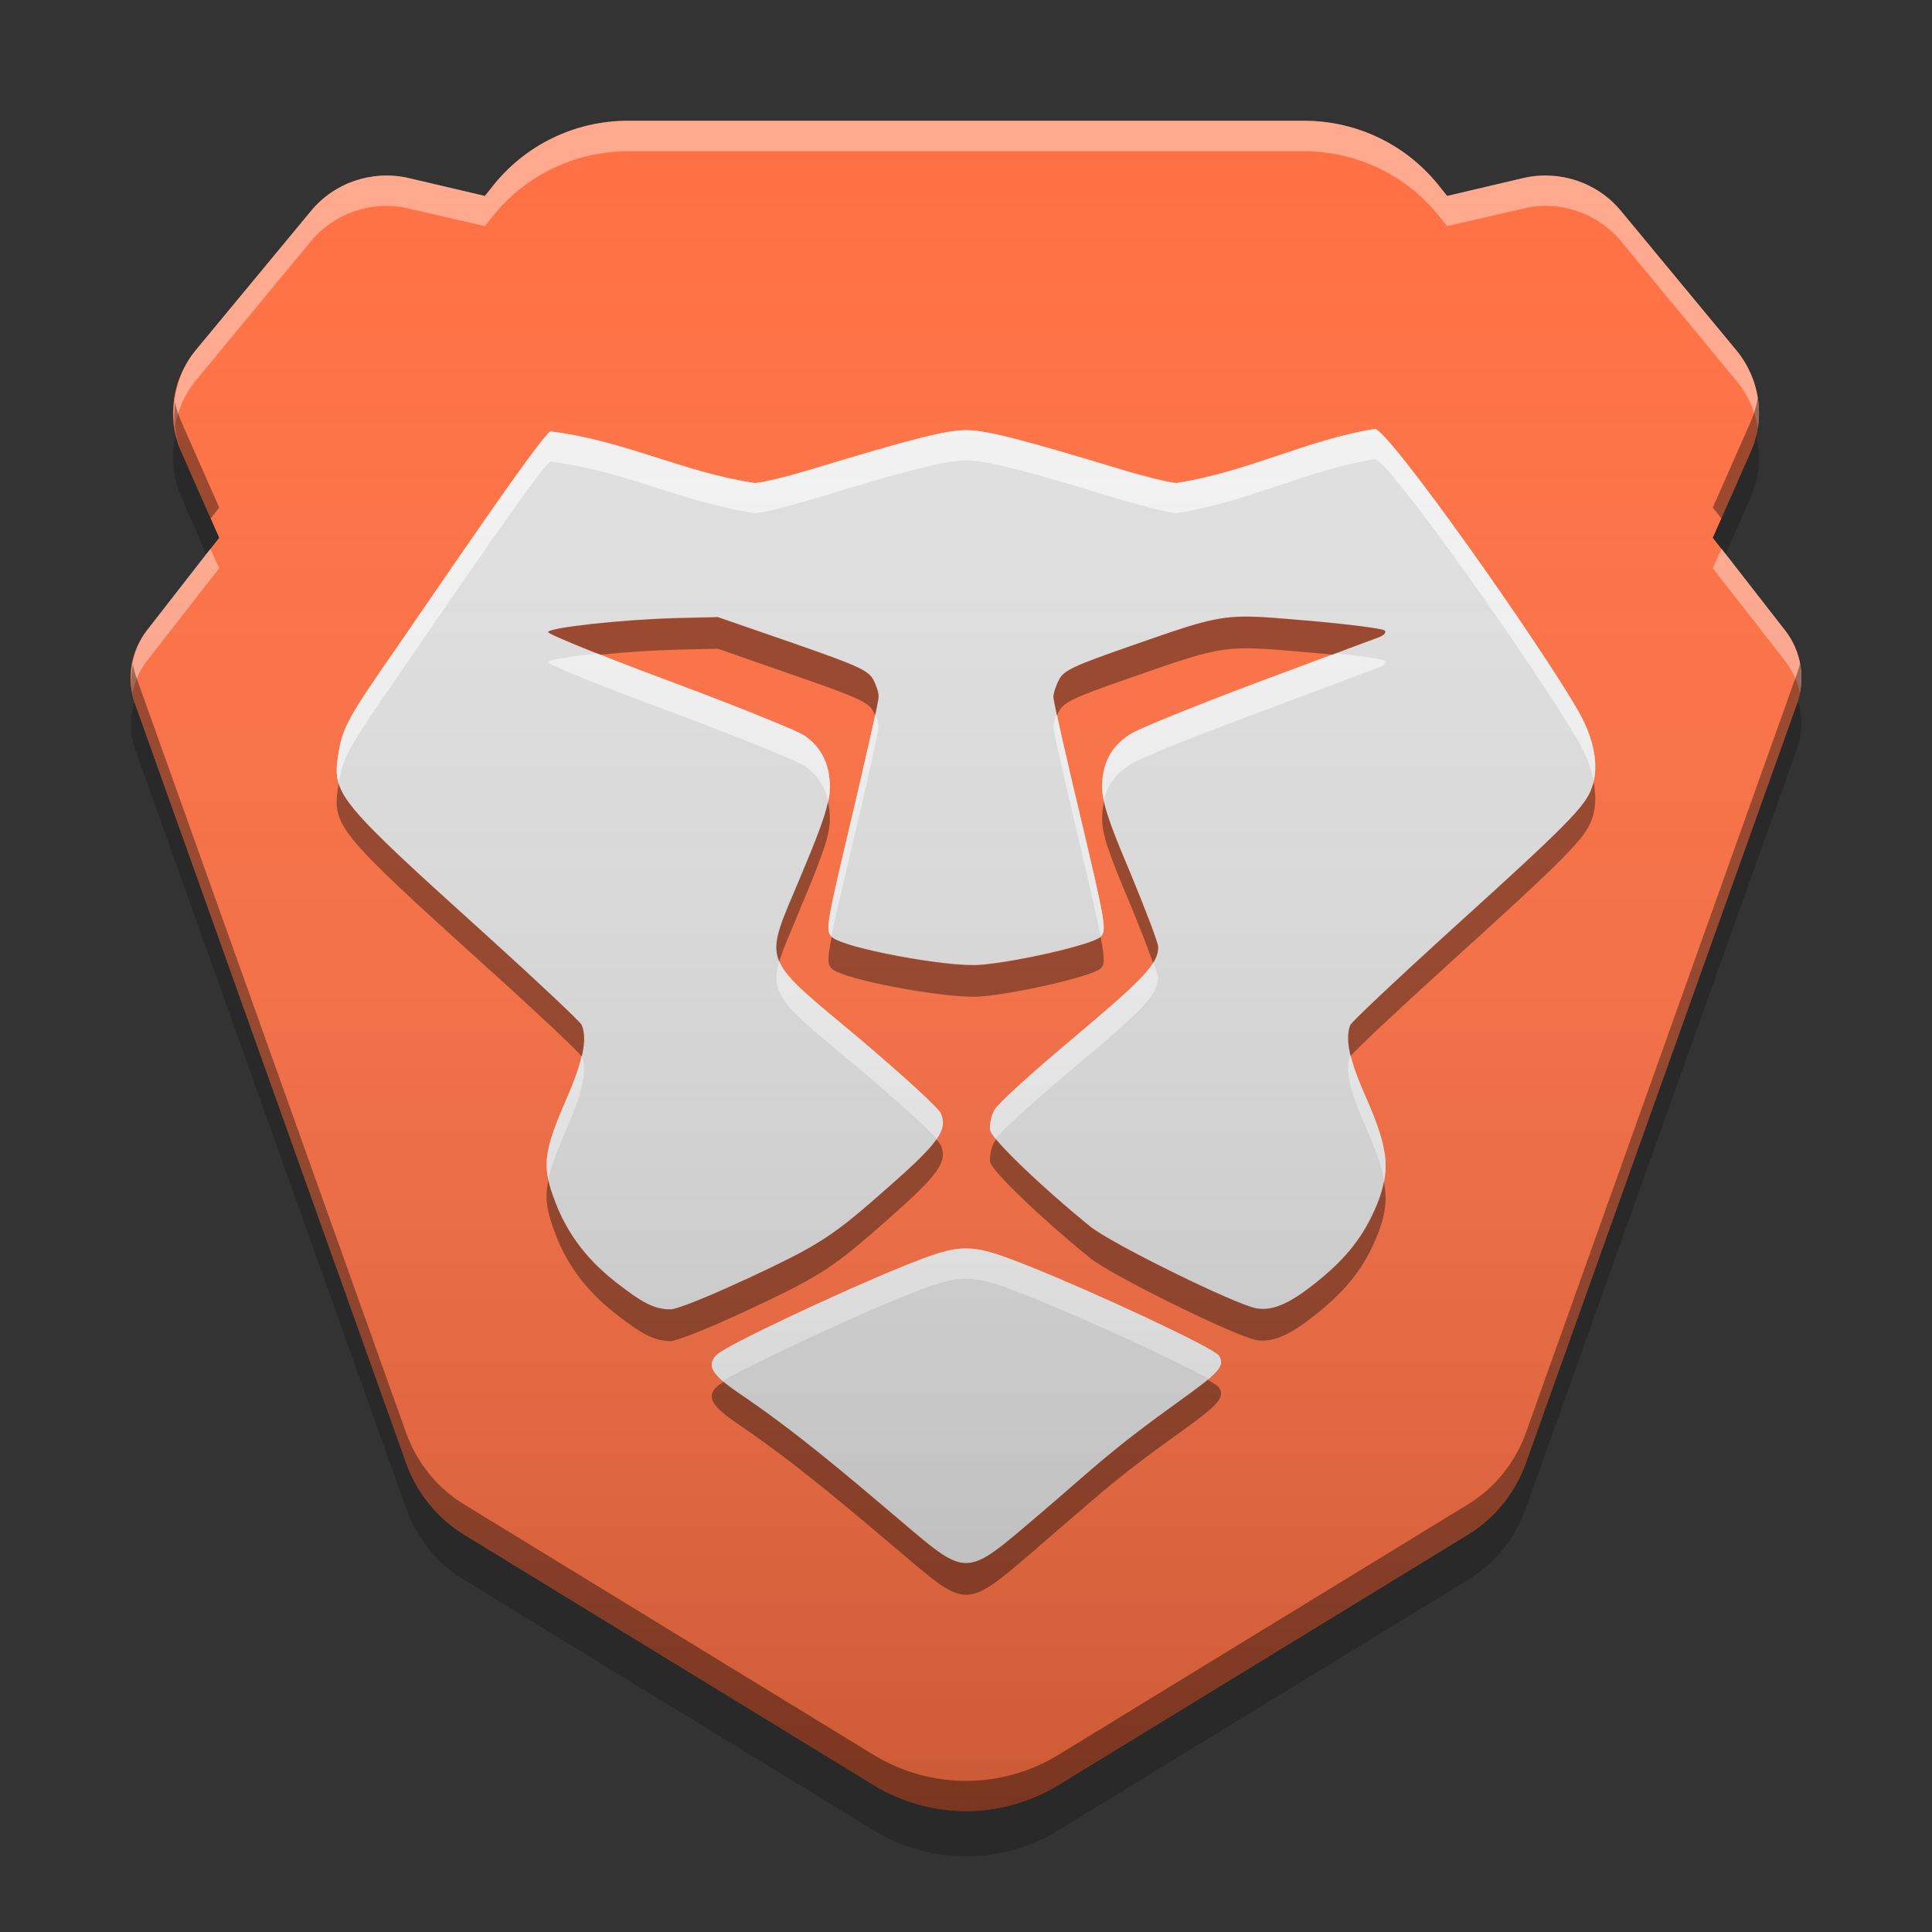 
<svg xmlns="http://www.w3.org/2000/svg" xmlns:xlink="http://www.w3.org/1999/xlink" width="24" height="24" viewBox="0 0 24 24" version="1.1">
<rect x="0" y="0" width="24" height="24" fill="#333333" stroke="none"/>
<defs>
<linearGradient id="linear0" gradientUnits="userSpaceOnUse" x1="32" y1="60" x2="32" y2="4" gradientTransform="matrix(0.375,0,0,0.375,0,0)">
<stop offset="0" style="stop-color:rgb(0%,0%,0%);stop-opacity:0.2;"/>
<stop offset="1" style="stop-color:rgb(100%,100%,100%);stop-opacity:0;"/>
</linearGradient>
</defs>
<g id="surface1">
<path style=" stroke:none;fill-rule:nonzero;fill:rgb(100%,43.922%,26.275%);fill-opacity:1;" d="M 7.801 1.5 C 7.137 1.5 6.512 1.805 6.105 2.332 L 6.023 2.434 L 5.074 2.211 C 4.625 2.109 4.156 2.266 3.863 2.621 L 2.43 4.352 C 2.137 4.707 2.066 5.195 2.254 5.617 L 2.723 6.68 L 1.824 7.832 C 1.621 8.094 1.566 8.438 1.68 8.75 L 5.047 18.18 C 5.18 18.547 5.434 18.863 5.77 19.066 L 10.855 22.176 C 11.559 22.605 12.441 22.605 13.145 22.176 L 18.23 19.066 C 18.566 18.863 18.82 18.547 18.953 18.18 L 22.32 8.75 C 22.434 8.438 22.379 8.094 22.176 7.832 L 21.277 6.68 L 21.746 5.617 C 21.934 5.195 21.863 4.707 21.57 4.352 L 20.137 2.621 C 19.844 2.266 19.375 2.109 18.926 2.211 L 17.977 2.434 L 17.895 2.332 C 17.488 1.805 16.863 1.5 16.199 1.5 Z M 7.801 1.5 "/>
<path style=" stroke:none;fill-rule:nonzero;fill:rgb(87.843%,87.843%,87.843%);fill-opacity:1;" d="M 12.898 18.824 C 13.594 18.23 13.793 18.016 14.66 17.398 C 15.145 17.051 15.223 16.965 15.141 16.84 C 15.078 16.742 13.586 16.051 12.832 15.75 C 12.043 15.43 11.961 15.43 11.191 15.742 C 10.504 16.02 9.035 16.703 8.906 16.828 C 8.77 16.957 8.84 17.074 9.176 17.305 C 9.871 17.773 10.5 18.309 11.129 18.84 C 12.035 19.609 11.969 19.613 12.898 18.824 Z M 9.25 15.898 C 10.195 15.457 10.336 15.367 11.055 14.73 C 11.66 14.195 11.773 14.035 11.688 13.832 C 11.66 13.766 11.203 13.348 10.676 12.902 C 9.43 11.855 9.48 12.004 9.957 10.867 C 10.238 10.191 10.309 9.965 10.309 9.777 C 10.309 9.492 10.203 9.281 9.992 9.137 C 9.906 9.078 9.152 8.773 8.316 8.461 C 7.48 8.152 6.801 7.875 6.809 7.852 C 6.82 7.793 7.742 7.695 8.41 7.676 L 8.918 7.664 L 9.848 7.988 C 10.66 8.27 10.785 8.328 10.848 8.441 C 10.887 8.516 10.918 8.613 10.914 8.66 C 10.914 8.707 10.766 9.375 10.582 10.148 C 10.262 11.504 10.25 11.559 10.336 11.641 C 10.465 11.773 11.762 12.016 12.168 11.984 C 12.633 11.949 13.578 11.73 13.672 11.637 C 13.75 11.562 13.734 11.473 13.422 10.148 C 13.238 9.375 13.086 8.707 13.086 8.66 C 13.086 8.613 13.117 8.516 13.156 8.441 C 13.215 8.328 13.336 8.27 14.059 8.02 C 15.223 7.613 15.199 7.617 16.258 7.711 C 16.75 7.754 17.176 7.809 17.199 7.832 C 17.227 7.855 17.195 7.891 17.125 7.918 C 17.062 7.938 16.383 8.195 15.613 8.48 C 14.844 8.77 14.137 9.055 14.039 9.121 C 13.805 9.27 13.691 9.48 13.691 9.773 C 13.691 9.961 13.762 10.184 14.039 10.836 C 14.227 11.293 14.387 11.711 14.387 11.762 C 14.387 11.973 14.227 12.145 13.352 12.879 C 12.848 13.301 12.398 13.707 12.355 13.785 C 12.312 13.859 12.289 13.977 12.301 14.043 C 12.324 14.152 12.926 14.734 13.543 15.234 C 13.801 15.445 15.363 16.215 15.613 16.254 C 15.824 16.285 16.047 16.184 16.414 15.879 C 16.773 15.582 16.988 15.285 17.137 14.879 C 17.27 14.504 17.238 14.246 16.969 13.633 C 16.762 13.164 16.707 12.906 16.773 12.734 C 16.793 12.691 17.348 12.168 18.016 11.562 C 19.465 10.25 19.699 10.016 19.777 9.777 C 19.867 9.52 19.805 9.176 19.605 8.832 C 19.133 8.004 17.246 5.328 17.078 5.328 C 16.219 5.469 15.523 5.855 14.617 6 C 14.547 6 14.242 5.926 13.941 5.836 C 12.664 5.449 12.25 5.344 12 5.344 C 11.754 5.344 11.336 5.449 10.059 5.836 C 9.758 5.926 9.453 6 9.375 6 C 8.484 5.867 7.762 5.473 6.836 5.359 C 6.691 5.457 5.465 7.266 4.938 8.031 C 4.312 8.93 4.25 9.047 4.199 9.391 C 4.129 9.867 4.195 9.949 6.059 11.633 C 6.684 12.199 7.211 12.695 7.227 12.734 C 7.297 12.91 7.242 13.18 7.039 13.648 C 6.758 14.289 6.734 14.469 6.871 14.859 C 7.016 15.281 7.266 15.621 7.637 15.918 C 7.988 16.191 8.125 16.262 8.328 16.266 C 8.402 16.266 8.816 16.102 9.25 15.898 Z M 9.25 15.898 "/>
<path style=" stroke:none;fill-rule:nonzero;fill:rgb(100%,100%,100%);fill-opacity:0.4;" d="M 7.801 1.5 C 7.137 1.5 6.512 1.805 6.105 2.332 L 6.023 2.434 L 5.074 2.211 C 4.625 2.109 4.156 2.266 3.863 2.621 L 2.43 4.352 C 2.219 4.613 2.125 4.953 2.176 5.289 C 2.211 5.082 2.297 4.891 2.43 4.73 L 3.863 2.996 C 4.156 2.645 4.625 2.484 5.074 2.59 L 6.023 2.809 L 6.105 2.707 C 6.512 2.184 7.137 1.879 7.801 1.879 L 16.199 1.879 C 16.863 1.879 17.488 2.184 17.895 2.707 L 17.977 2.809 L 18.926 2.59 C 19.375 2.484 19.844 2.645 20.137 2.996 L 21.57 4.73 C 21.711 4.898 21.801 5.102 21.836 5.316 C 21.891 4.973 21.793 4.621 21.57 4.352 L 20.137 2.621 C 19.844 2.266 19.375 2.109 18.926 2.211 L 17.977 2.434 L 17.895 2.332 C 17.488 1.805 16.863 1.5 16.199 1.5 Z M 2.613 6.816 L 1.824 7.832 C 1.66 8.051 1.598 8.328 1.648 8.594 C 1.68 8.453 1.738 8.324 1.824 8.211 L 2.723 7.059 Z M 21.387 6.816 L 21.277 7.059 L 22.176 8.211 C 22.266 8.328 22.328 8.465 22.359 8.609 C 22.414 8.336 22.348 8.051 22.176 7.832 Z M 21.387 6.816 "/>
<path style=" stroke:none;fill-rule:nonzero;fill:rgb(0%,0%,0%);fill-opacity:0.4;" d="M 21.836 4.941 C 21.82 5.043 21.789 5.145 21.746 5.242 L 21.277 6.305 L 21.383 6.441 L 21.746 5.617 C 21.84 5.402 21.871 5.168 21.836 4.941 Z M 2.176 5 C 2.148 5.207 2.172 5.422 2.254 5.617 L 2.617 6.441 L 2.723 6.305 L 2.254 5.242 C 2.219 5.164 2.191 5.082 2.176 5 Z M 22.359 8.238 C 22.352 8.285 22.336 8.328 22.32 8.375 L 18.953 17.805 C 18.82 18.172 18.566 18.488 18.23 18.691 L 13.145 21.801 C 12.441 22.23 11.559 22.23 10.855 21.801 L 5.77 18.691 C 5.434 18.488 5.18 18.172 5.047 17.805 L 1.68 8.375 C 1.668 8.332 1.656 8.293 1.652 8.25 C 1.617 8.418 1.625 8.59 1.68 8.75 L 5.047 18.18 C 5.18 18.547 5.434 18.863 5.77 19.066 L 10.855 22.176 C 11.559 22.605 12.441 22.605 13.145 22.176 L 18.23 19.066 C 18.566 18.863 18.82 18.547 18.953 18.18 L 22.32 8.75 C 22.379 8.586 22.395 8.41 22.359 8.238 Z M 22.359 8.238 "/>
<path style=" stroke:none;fill-rule:nonzero;fill:rgb(0%,0%,0%);fill-opacity:0.2;" d="M 2.184 5.406 C 2.121 5.664 2.145 5.934 2.254 6.18 L 2.562 6.883 L 2.723 6.684 L 2.254 5.617 C 2.223 5.551 2.199 5.477 2.184 5.406 Z M 21.816 5.41 C 21.801 5.48 21.777 5.551 21.746 5.617 L 21.277 6.684 L 21.438 6.883 L 21.746 6.18 C 21.855 5.938 21.879 5.668 21.816 5.41 Z M 22.336 8.707 C 22.332 8.723 22.328 8.738 22.32 8.75 L 18.953 18.18 C 18.82 18.551 18.566 18.863 18.23 19.07 L 13.145 22.176 C 12.441 22.605 11.559 22.605 10.855 22.176 L 5.77 19.07 C 5.434 18.863 5.18 18.551 5.047 18.18 L 1.68 8.75 C 1.676 8.738 1.672 8.727 1.672 8.715 C 1.609 8.91 1.613 9.117 1.68 9.312 L 5.047 18.742 C 5.18 19.113 5.434 19.426 5.77 19.629 L 10.855 22.738 C 11.559 23.168 12.441 23.168 13.145 22.738 L 18.23 19.629 C 18.566 19.426 18.82 19.113 18.953 18.742 L 22.32 9.312 C 22.391 9.117 22.398 8.906 22.336 8.707 Z M 22.336 8.707 "/>
<path style=" stroke:none;fill-rule:nonzero;fill:rgb(100%,100%,100%);fill-opacity:0.6;" d="M 17.078 5.328 C 16.219 5.469 15.523 5.855 14.617 6 C 14.547 6 14.242 5.926 13.941 5.836 C 12.664 5.449 12.25 5.344 12 5.344 C 11.75 5.344 11.336 5.449 10.059 5.836 C 9.758 5.926 9.453 6 9.375 6 C 8.484 5.867 7.762 5.473 6.836 5.359 C 6.691 5.457 5.469 7.266 4.938 8.031 C 4.312 8.93 4.25 9.047 4.199 9.391 C 4.18 9.52 4.172 9.621 4.207 9.73 C 4.258 9.414 4.336 9.273 4.938 8.406 C 5.469 7.641 6.691 5.832 6.836 5.734 C 7.762 5.848 8.484 6.242 9.375 6.375 C 9.453 6.375 9.758 6.301 10.059 6.211 C 11.336 5.824 11.75 5.719 12 5.719 C 12.25 5.719 12.664 5.824 13.941 6.211 C 14.242 6.301 14.547 6.375 14.617 6.375 C 15.523 6.23 16.219 5.844 17.078 5.703 C 17.246 5.703 19.133 8.379 19.605 9.207 C 19.703 9.375 19.77 9.547 19.797 9.703 C 19.855 9.457 19.785 9.145 19.605 8.832 C 19.133 8.004 17.246 5.328 17.078 5.328 Z M 16.586 8.117 C 16.309 8.223 16.109 8.297 15.613 8.48 C 14.844 8.77 14.137 9.055 14.039 9.121 C 13.805 9.27 13.691 9.48 13.691 9.773 C 13.691 9.828 13.699 9.883 13.711 9.949 C 13.754 9.758 13.863 9.609 14.039 9.496 C 14.137 9.43 14.844 9.145 15.613 8.859 C 16.383 8.57 17.062 8.316 17.125 8.293 C 17.195 8.266 17.227 8.23 17.199 8.207 C 17.18 8.188 16.926 8.152 16.586 8.117 Z M 7.422 8.117 C 7.078 8.156 6.816 8.195 6.809 8.227 C 6.801 8.254 7.48 8.527 8.316 8.836 C 9.152 9.148 9.906 9.453 9.992 9.512 C 10.148 9.621 10.25 9.766 10.289 9.953 C 10.305 9.887 10.309 9.828 10.309 9.777 C 10.309 9.496 10.203 9.281 9.992 9.137 C 9.906 9.078 9.152 8.773 8.316 8.461 C 7.977 8.336 7.676 8.219 7.422 8.117 Z M 10.875 8.875 C 10.816 9.137 10.707 9.613 10.582 10.148 C 10.27 11.465 10.254 11.555 10.328 11.633 C 10.371 11.426 10.445 11.094 10.582 10.523 C 10.766 9.75 10.914 9.082 10.914 9.035 C 10.918 9 10.898 8.934 10.875 8.875 Z M 13.129 8.875 C 13.102 8.934 13.086 9 13.086 9.035 C 13.086 9.082 13.238 9.75 13.422 10.523 C 13.555 11.094 13.633 11.426 13.672 11.637 C 13.75 11.559 13.734 11.465 13.422 10.148 C 13.293 9.613 13.184 9.137 13.129 8.875 Z M 9.68 11.938 C 9.551 12.387 9.773 12.52 10.676 13.277 C 11.117 13.652 11.508 14 11.637 14.148 C 11.727 14.02 11.73 13.93 11.688 13.832 C 11.66 13.762 11.203 13.348 10.676 12.902 C 10.07 12.395 9.773 12.168 9.68 11.938 Z M 14.328 11.953 C 14.227 12.125 13.965 12.359 13.352 12.879 C 12.848 13.301 12.398 13.707 12.355 13.785 C 12.312 13.859 12.289 13.977 12.301 14.043 C 12.305 14.062 12.328 14.098 12.367 14.145 C 12.441 14.047 12.867 13.66 13.352 13.254 C 14.227 12.52 14.387 12.348 14.387 12.137 C 14.387 12.121 14.363 12.047 14.328 11.953 Z M 16.777 13.109 C 16.777 13.109 16.773 13.109 16.773 13.109 C 16.707 13.281 16.762 13.543 16.969 14.008 C 17.09 14.289 17.164 14.492 17.195 14.668 C 17.246 14.387 17.184 14.129 16.969 13.633 C 16.871 13.418 16.809 13.246 16.777 13.109 Z M 7.227 13.109 C 7.195 13.254 7.133 13.43 7.039 13.648 C 6.812 14.168 6.754 14.387 6.812 14.656 C 6.844 14.496 6.918 14.305 7.039 14.023 C 7.242 13.555 7.297 13.289 7.227 13.109 Z M 12.004 15.508 C 11.789 15.508 11.574 15.586 11.191 15.742 C 10.504 16.02 9.035 16.703 8.906 16.828 C 8.805 16.926 8.816 17.02 8.977 17.156 C 9.305 16.957 10.57 16.371 11.191 16.117 C 11.961 15.809 12.043 15.805 12.836 16.125 C 13.469 16.379 14.629 16.91 15.016 17.129 C 15.176 16.992 15.195 16.922 15.141 16.84 C 15.078 16.742 13.586 16.051 12.836 15.75 C 12.438 15.59 12.219 15.512 12.004 15.508 Z M 12.004 15.508 "/>
<path style=" stroke:none;fill-rule:nonzero;fill:rgb(0%,0%,0%);fill-opacity:0.4;" d="M 15.512 7.66 C 15.098 7.656 14.859 7.742 14.059 8.02 C 13.336 8.273 13.215 8.328 13.156 8.445 C 13.117 8.516 13.086 8.613 13.086 8.66 C 13.086 8.676 13.105 8.766 13.129 8.887 C 13.137 8.871 13.145 8.852 13.156 8.836 C 13.215 8.723 13.336 8.664 14.059 8.414 C 15.223 8.008 15.199 8.012 16.258 8.105 C 16.359 8.113 16.457 8.121 16.551 8.133 C 16.727 8.066 17.102 7.926 17.125 7.918 C 17.195 7.891 17.227 7.855 17.199 7.832 C 17.176 7.809 16.75 7.754 16.258 7.711 C 15.926 7.684 15.703 7.664 15.512 7.66 Z M 8.918 7.668 L 8.41 7.68 C 7.742 7.695 6.82 7.797 6.809 7.852 C 6.805 7.867 7.07 7.98 7.457 8.133 C 7.758 8.102 8.109 8.078 8.41 8.07 L 8.918 8.059 L 9.848 8.383 C 10.66 8.664 10.785 8.723 10.848 8.836 C 10.855 8.852 10.863 8.871 10.871 8.887 C 10.898 8.766 10.914 8.676 10.914 8.66 C 10.918 8.613 10.887 8.516 10.848 8.445 C 10.785 8.328 10.66 8.27 9.848 7.988 Z M 19.797 9.715 C 19.793 9.738 19.785 9.758 19.777 9.781 C 19.699 10.016 19.465 10.25 18.016 11.562 C 17.348 12.168 16.793 12.695 16.773 12.734 C 16.738 12.832 16.738 12.953 16.777 13.121 C 16.812 13.066 17.359 12.551 18.016 11.957 C 19.465 10.645 19.699 10.406 19.777 10.172 C 19.824 10.039 19.828 9.883 19.797 9.715 Z M 4.207 9.738 C 4.203 9.754 4.203 9.766 4.199 9.781 C 4.129 10.262 4.195 10.344 6.059 12.027 C 6.68 12.586 7.199 13.078 7.227 13.125 C 7.266 12.957 7.266 12.832 7.227 12.734 C 7.211 12.695 6.684 12.199 6.059 11.633 C 4.707 10.414 4.301 10.035 4.207 9.738 Z M 13.715 9.961 C 13.699 10.023 13.691 10.094 13.691 10.168 C 13.691 10.355 13.762 10.578 14.039 11.23 C 14.16 11.523 14.262 11.789 14.324 11.961 C 14.371 11.887 14.387 11.828 14.387 11.762 C 14.387 11.711 14.227 11.293 14.039 10.84 C 13.844 10.379 13.75 10.133 13.715 9.961 Z M 10.285 9.961 C 10.25 10.137 10.156 10.387 9.953 10.867 C 9.707 11.457 9.574 11.703 9.68 11.945 C 9.73 11.777 9.828 11.566 9.953 11.258 C 10.238 10.582 10.309 10.359 10.309 10.172 C 10.309 10.098 10.301 10.027 10.285 9.961 Z M 10.332 11.637 C 10.27 11.941 10.285 11.988 10.336 12.035 C 10.465 12.168 11.766 12.41 12.172 12.379 C 12.633 12.344 13.578 12.125 13.672 12.031 C 13.719 11.988 13.73 11.93 13.672 11.641 C 13.574 11.734 12.633 11.953 12.172 11.988 C 11.766 12.02 10.465 11.773 10.336 11.641 C 10.332 11.641 10.332 11.641 10.332 11.637 Z M 12.375 14.156 C 12.367 14.164 12.359 14.172 12.355 14.18 C 12.312 14.254 12.289 14.371 12.301 14.438 C 12.324 14.547 12.926 15.129 13.543 15.629 C 13.801 15.84 15.363 16.609 15.613 16.648 C 15.824 16.68 16.047 16.578 16.414 16.273 C 16.773 15.977 16.988 15.68 17.137 15.273 C 17.211 15.066 17.234 14.895 17.191 14.68 C 17.18 14.742 17.16 14.812 17.137 14.883 C 16.988 15.285 16.773 15.582 16.414 15.879 C 16.047 16.184 15.824 16.289 15.613 16.254 C 15.363 16.215 13.801 15.449 13.543 15.238 C 13.043 14.832 12.555 14.375 12.375 14.156 Z M 11.633 14.156 C 11.539 14.289 11.359 14.465 11.055 14.73 C 10.336 15.367 10.195 15.461 9.25 15.902 L 9.25 15.898 C 8.816 16.102 8.402 16.27 8.328 16.266 C 8.125 16.262 7.988 16.195 7.637 15.918 C 7.262 15.625 7.016 15.281 6.871 14.859 C 6.844 14.789 6.824 14.727 6.812 14.664 C 6.766 14.875 6.793 15.031 6.871 15.25 C 7.016 15.676 7.262 16.016 7.637 16.312 C 7.988 16.586 8.125 16.652 8.328 16.66 C 8.402 16.66 8.816 16.496 9.25 16.293 C 10.195 15.852 10.336 15.762 11.055 15.125 C 11.66 14.59 11.773 14.43 11.688 14.227 C 11.684 14.215 11.66 14.188 11.633 14.156 Z M 15.004 17.141 C 14.922 17.207 14.812 17.289 14.66 17.398 C 13.793 18.02 13.594 18.23 12.898 18.824 C 11.969 19.613 12.035 19.613 11.129 18.844 C 10.5 18.309 9.871 17.773 9.176 17.305 C 9.102 17.254 9.039 17.207 8.988 17.168 C 8.949 17.191 8.918 17.211 8.906 17.223 C 8.77 17.352 8.84 17.469 9.176 17.695 C 9.871 18.168 10.5 18.703 11.129 19.234 C 12.035 20.004 11.969 20.008 12.898 19.219 L 12.898 19.215 C 13.594 18.625 13.793 18.41 14.66 17.793 C 15.145 17.445 15.223 17.355 15.141 17.234 C 15.133 17.219 15.078 17.184 15.004 17.141 Z M 15.004 17.141 "/>
<path style=" stroke:none;fill-rule:nonzero;fill:url(#linear0);" d="M 7.801 1.5 C 7.137 1.5 6.512 1.805 6.105 2.332 L 6.023 2.434 L 5.074 2.211 C 4.625 2.109 4.156 2.266 3.863 2.621 L 2.43 4.352 C 2.137 4.707 2.066 5.195 2.254 5.617 L 2.723 6.68 L 1.824 7.832 C 1.621 8.094 1.566 8.438 1.68 8.75 L 5.047 18.18 C 5.18 18.547 5.434 18.863 5.77 19.066 L 10.855 22.176 C 11.559 22.605 12.441 22.605 13.145 22.176 L 18.23 19.066 C 18.566 18.863 18.82 18.547 18.953 18.18 L 22.32 8.75 C 22.434 8.438 22.379 8.094 22.176 7.832 L 21.277 6.68 L 21.746 5.617 C 21.934 5.195 21.863 4.707 21.57 4.352 L 20.137 2.621 C 19.844 2.266 19.375 2.109 18.926 2.211 L 17.977 2.434 L 17.895 2.332 C 17.488 1.805 16.863 1.5 16.199 1.5 Z M 7.801 1.5 "/>
</g>
</svg>
